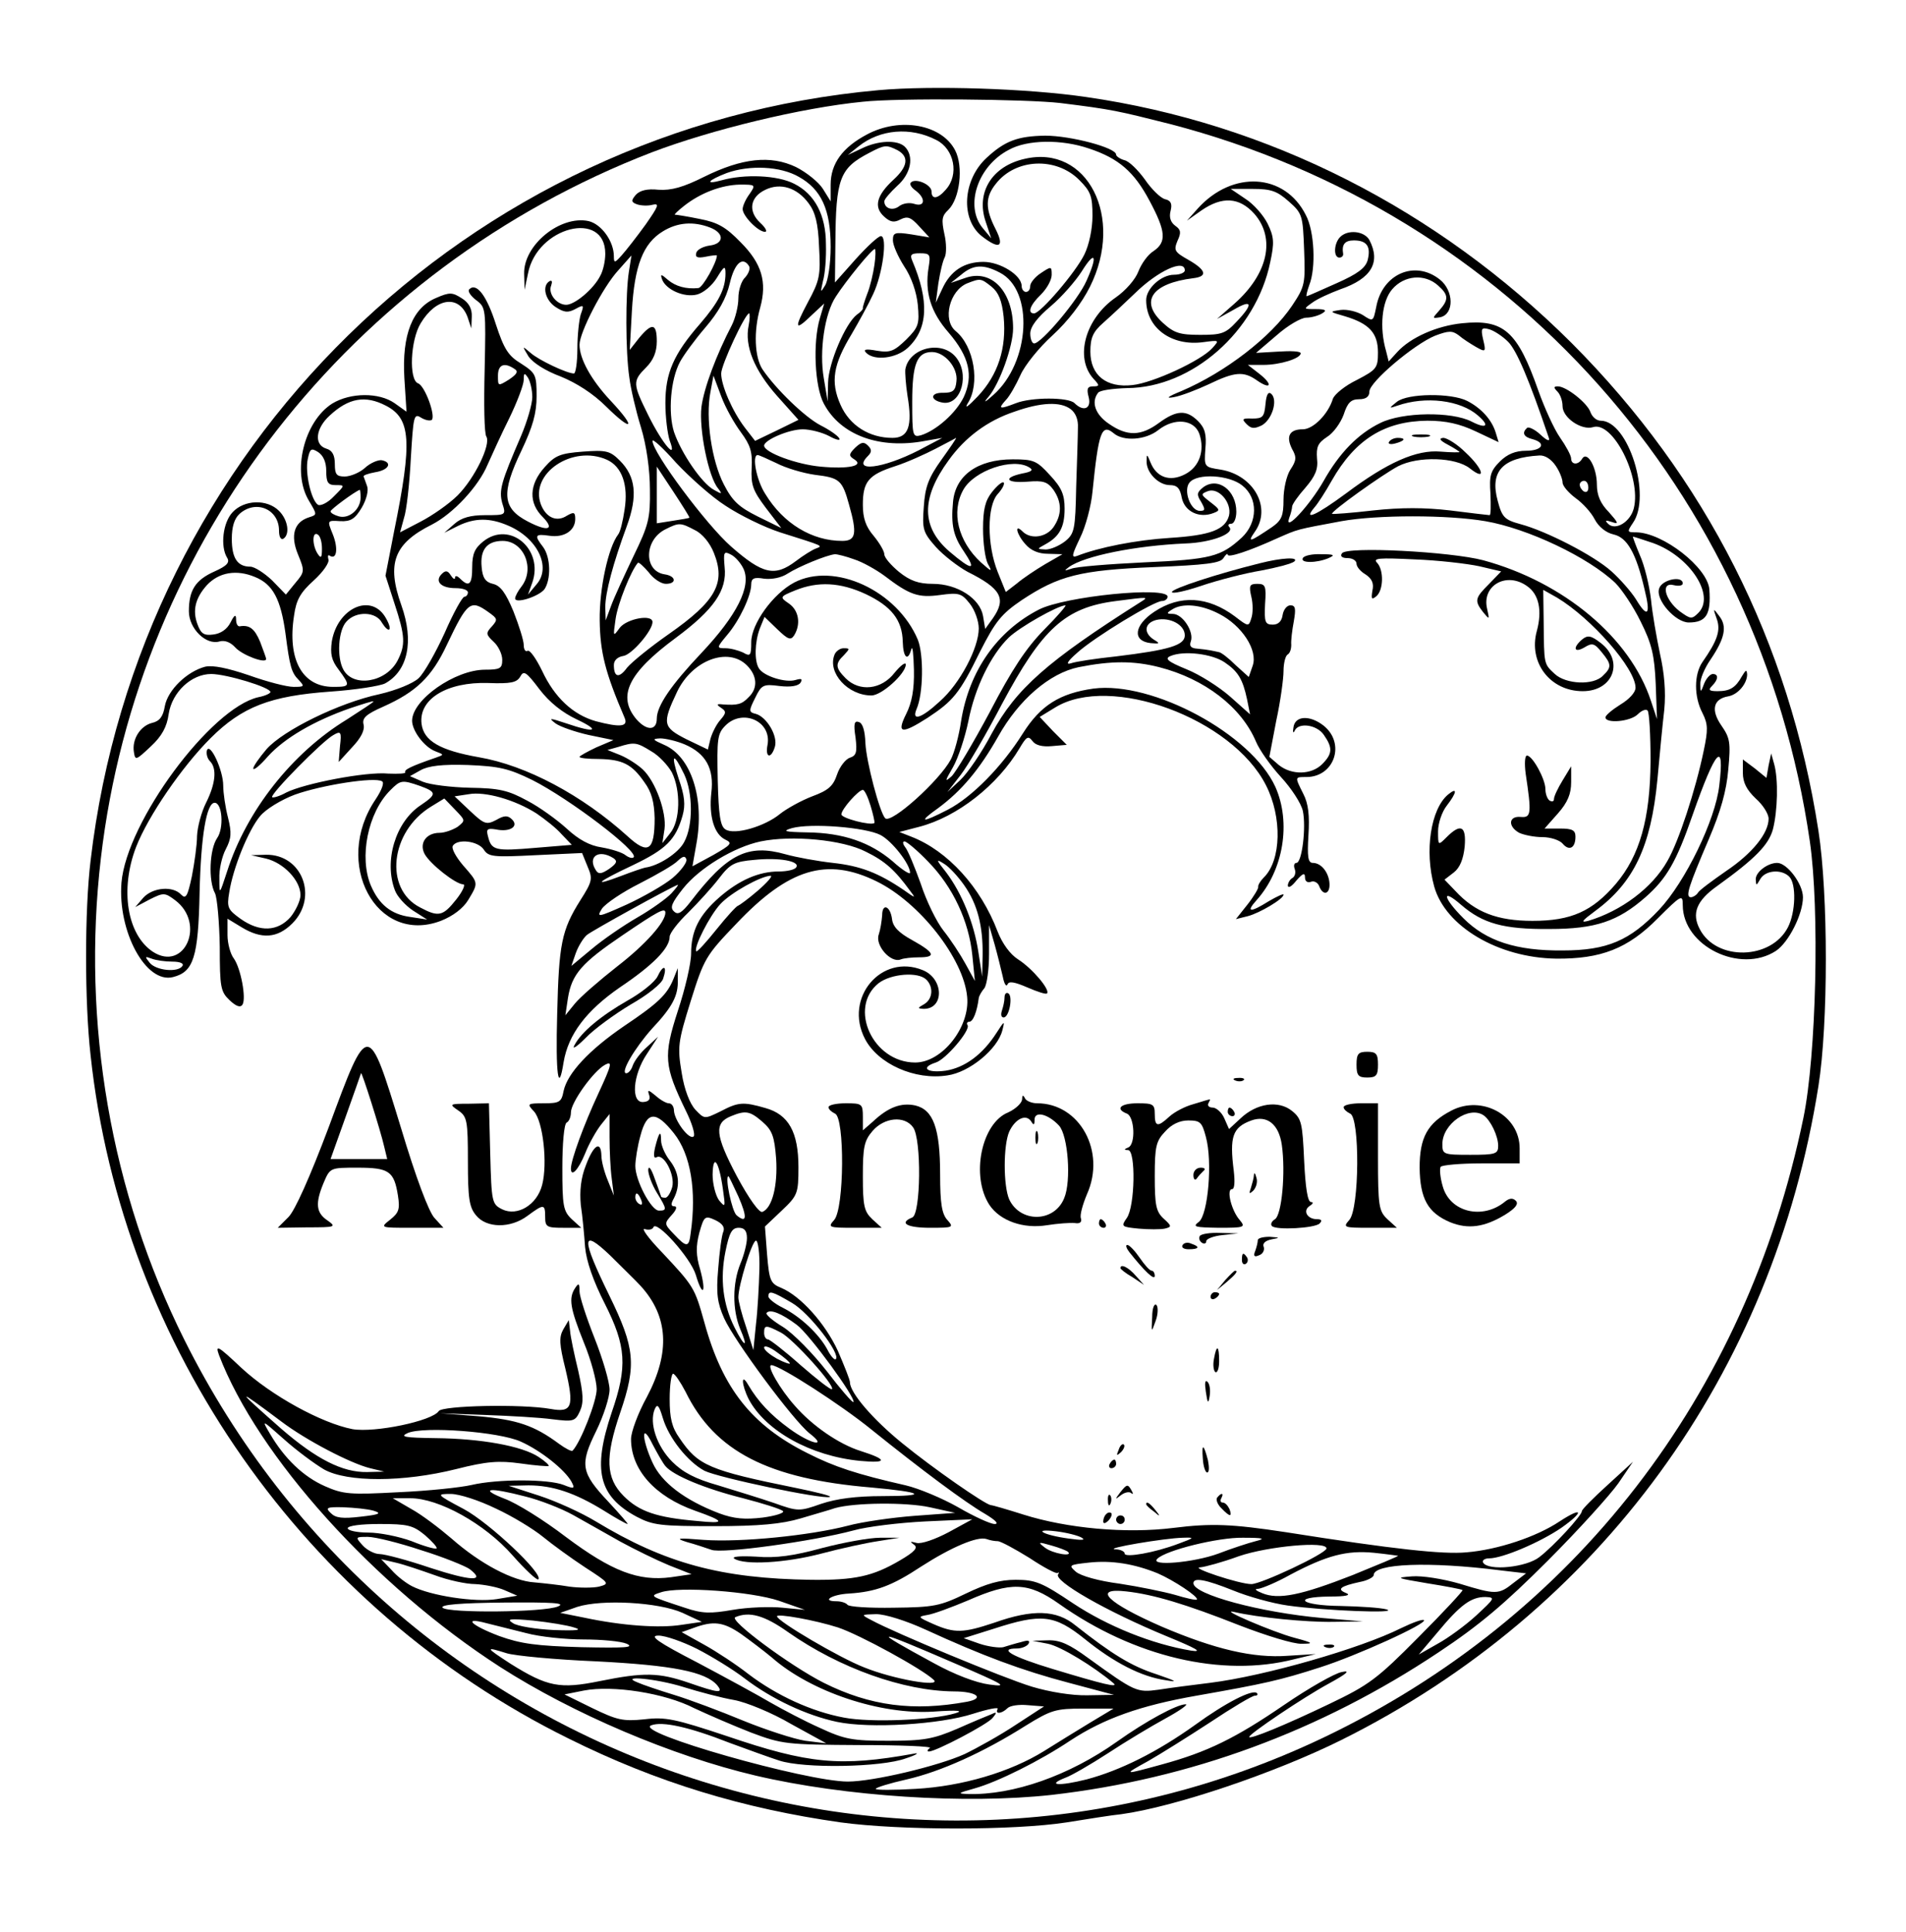 <?xml version="1.0" standalone="no"?>
<!DOCTYPE svg PUBLIC "-//W3C//DTD SVG 20010904//EN"
 "http://www.w3.org/TR/2001/REC-SVG-20010904/DTD/svg10.dtd">
<svg version="1.0" xmlns="http://www.w3.org/2000/svg"
 width="444pt" height="450pt" viewBox="0 0 444 450"
 preserveAspectRatio="xMidYMid meet">

<g transform="translate(0,450) scale(0.1,-0.1)"
fill="#000000" stroke="none">
<path d="M2047 4290 c-957 -86 -1724 -836 -1836 -1795 -14 -116 -14 -329 0
-453 73 -680 500 -1289 1114 -1592 205 -102 407 -163 633 -195 139 -19 405
-19 527 0 50 8 106 17 127 19 124 17 358 96 513 173 602 300 1005 853 1111
1523 23 144 23 447 0 595 -68 439 -262 822 -575 1136 -313 312 -707 512 -1131
573 -136 20 -359 27 -483 16z m423 -30 c121 -15 133 -18 256 -49 792 -206
1372 -857 1490 -1671 23 -158 15 -499 -15 -644 -134 -648 -534 -1165 -1119
-1444 -983 -468 -2163 -55 -2653 928 -171 343 -239 737 -194 1121 86 739 581
1373 1283 1644 139 53 349 104 492 118 82 9 382 6 460 -3z"/>
<path d="M2020 4187 c-57 -30 -85 -68 -85 -117 l0 -39 -18 29 c-10 16 -39 39
-63 51 -59 28 -125 21 -214 -23 -48 -24 -76 -32 -106 -30 -27 3 -44 -2 -53
-12 -11 -13 -11 -17 3 -22 9 -3 25 -4 36 -1 17 4 14 -3 -16 -46 -21 -29 -46
-61 -56 -72 -16 -18 -18 -18 -18 -2 0 35 -29 75 -59 82 -66 14 -152 -56 -150
-123 l1 -37 8 38 c21 109 180 149 180 46 0 -17 -5 -40 -12 -52 -15 -30 -59
-67 -79 -67 -22 0 -43 26 -35 45 3 9 2 13 -4 10 -18 -11 -10 -44 14 -60 20
-13 29 -14 46 -5 20 11 21 10 13 -12 -4 -12 -8 -49 -8 -80 0 -32 -4 -58 -8
-58 -16 0 -82 31 -101 48 -20 17 -20 17 -5 -8 10 -15 40 -34 75 -47 37 -15 76
-40 106 -70 62 -61 71 -51 11 13 -46 49 -73 98 -73 131 0 29 55 135 90 173
l31 35 -6 -38 c-8 -50 -8 -186 1 -246 3 -25 15 -77 27 -116 13 -42 21 -100 21
-145 1 -67 -3 -83 -38 -155 -21 -44 -45 -96 -52 -115 l-13 -35 -1 30 c0 35 18
102 50 189 26 71 21 116 -16 153 -23 23 -32 25 -86 21 -53 -4 -65 -9 -89 -36
-37 -41 -38 -84 -4 -117 28 -29 11 -34 -35 -10 -60 31 -63 66 -15 166 26 55
35 86 35 126 0 50 -2 54 -36 76 -30 18 -40 34 -59 92 -21 66 -45 98 -62 81 -4
-4 3 -15 16 -25 23 -17 23 -20 20 -162 -2 -79 -1 -149 4 -156 11 -18 -27 -97
-67 -137 -20 -20 -59 -47 -86 -61 l-48 -25 9 33 c6 17 13 80 16 139 6 99 7
106 24 95 10 -6 21 -8 25 -5 9 10 -16 79 -32 85 -22 8 -18 101 6 140 36 60 89
67 109 15 l9 -27 1 27 c1 19 -7 33 -23 43 -22 14 -28 15 -60 1 -55 -23 -80
-85 -74 -187 l5 -78 -28 20 c-36 25 -102 25 -145 -1 -66 -42 -95 -160 -54
-227 19 -32 19 -32 0 -38 -35 -11 -44 -42 -26 -86 16 -39 16 -41 -6 -67 l-22
-27 -32 33 c-18 17 -41 32 -51 32 -30 0 -43 20 -43 65 0 28 6 47 18 58 38 34
92 11 92 -39 0 -14 4 -22 10 -19 16 10 11 44 -10 65 -28 28 -81 26 -108 -3
-23 -24 -29 -80 -13 -106 7 -11 0 -19 -29 -32 -45 -20 -60 -44 -60 -93 0 -40
40 -80 72 -70 12 3 25 -2 36 -14 16 -18 72 -39 72 -27 0 3 -7 21 -14 40 -13
31 -25 40 -48 36 -5 0 -8 7 -8 16 0 13 -4 11 -13 -7 -8 -16 -23 -26 -40 -28
-22 -3 -29 2 -37 24 -12 32 -5 61 22 91 28 30 69 37 112 19 42 -17 60 -52 71
-131 10 -78 14 -92 31 -109 14 -15 13 -16 -12 -16 -16 0 -62 12 -104 27 -50
17 -84 24 -102 20 -42 -11 -87 -54 -94 -92 -4 -24 -12 -35 -30 -39 -27 -7 -47
-38 -42 -68 3 -20 5 -19 39 13 26 24 38 46 42 76 8 51 53 93 99 93 35 0 138
-31 138 -42 0 -3 -12 -9 -28 -12 -111 -25 -307 -290 -319 -432 -9 -114 57
-236 120 -220 48 12 59 46 62 197 3 131 16 209 35 209 18 0 22 -59 6 -82 -18
-26 -21 -100 -5 -129 5 -11 10 -67 11 -124 0 -95 2 -105 23 -125 15 -14 25
-18 30 -10 9 15 -4 84 -20 107 -8 10 -15 35 -15 55 l0 38 33 -20 c46 -28 83
-26 118 9 61 61 23 161 -61 160 l-35 -1 35 -8 c41 -10 80 -51 80 -85 0 -13
-11 -36 -23 -51 -30 -34 -72 -36 -117 -4 -29 21 -32 26 -26 61 9 58 45 146 72
178 13 16 49 38 81 50 61 22 186 42 203 31 6 -3 -1 -21 -15 -42 -101 -149 2
-340 152 -283 28 11 52 29 64 49 24 40 24 39 -12 80 -17 20 -28 40 -24 46 11
17 59 11 72 -9 11 -17 22 -18 121 -13 l108 5 13 -32 c12 -28 11 -34 -17 -78
-44 -70 -50 -102 -54 -265 -4 -141 3 -189 15 -112 11 65 53 120 131 174 76 51
116 91 116 118 0 8 19 33 43 56 23 23 56 59 72 80 26 34 36 39 82 43 58 6 107
-3 98 -17 -3 -6 -22 -10 -41 -10 -46 0 -92 -20 -138 -60 -48 -42 -66 -79 -66
-131 0 -23 -14 -83 -31 -134 -34 -105 -32 -128 19 -233 14 -28 22 -55 18 -59
-10 -10 -45 37 -46 60 0 9 -5 17 -12 17 -6 0 -20 8 -31 18 -17 14 -19 14 -15
2 4 -11 -1 -16 -13 -17 -30 -3 -25 63 8 112 l26 40 -26 -24 c-15 -13 -29 -32
-33 -43 -3 -10 -10 -18 -15 -18 -15 0 19 58 60 104 48 51 61 77 60 113 l0 28
-10 -25 c-15 -37 -36 -57 -115 -110 -82 -56 -132 -110 -141 -151 -5 -26 -9
-29 -46 -29 -39 0 -40 -1 -23 -19 21 -23 32 -121 19 -171 -12 -47 -58 -74 -93
-57 -24 12 -25 16 -28 130 l-3 117 -47 -1 c-46 0 -46 -1 -24 -16 20 -14 22
-23 22 -118 0 -86 3 -107 19 -126 24 -30 80 -31 120 -1 38 28 41 28 41 -3 0
-23 4 -25 42 -25 l42 0 -22 20 c-20 19 -22 31 -22 120 0 55 4 102 10 105 6 3
10 14 10 24 0 23 53 97 80 111 17 9 15 0 -16 -67 -34 -73 -64 -155 -64 -175 0
-21 17 -4 33 35 9 23 26 53 37 67 l20 25 0 -55 c0 -30 2 -73 5 -95 l5 -40 -14
35 c-8 19 -15 45 -15 58 -1 36 -18 26 -36 -22 -12 -30 -15 -60 -12 -93 4 -26
8 -70 10 -98 3 -33 19 -79 46 -132 50 -99 53 -146 16 -253 -45 -134 -31 -195
58 -243 38 -20 56 -22 182 -22 104 0 156 5 200 18 33 10 69 20 80 24 46 13
166 14 221 2 l59 -13 -95 -7 c-52 -4 -122 -14 -155 -23 -89 -23 -249 -39 -335
-33 -61 5 -69 4 -40 -5 19 -5 45 -14 57 -18 24 -10 238 20 331 45 32 9 107 18
167 21 l110 5 -55 -30 c-32 -17 -64 -28 -75 -25 -15 4 -16 3 -6 -4 10 -7 3
-16 -33 -37 -63 -37 -105 -46 -206 -45 -210 3 -340 38 -502 136 -33 20 -92 47
-132 60 l-71 23 46 1 c56 0 108 -17 176 -59 27 -17 52 -31 55 -31 2 0 -18 23
-44 51 -65 69 -68 87 -29 166 17 35 31 78 31 96 0 18 -16 72 -35 120 -19 48
-35 97 -35 109 0 19 -2 20 -10 8 -16 -24 -12 -47 20 -127 17 -41 30 -90 30
-109 0 -28 -37 -123 -56 -143 -2 -3 -17 5 -32 16 -58 43 -98 56 -187 64 l-90
7 105 -4 c58 -2 128 -6 157 -10 49 -6 53 -5 64 19 9 20 8 40 -4 94 -9 37 -18
79 -19 93 l-3 25 -13 -22 c-10 -18 -9 -35 5 -91 21 -89 16 -103 -34 -94 -67
12 -253 8 -261 -5 -15 -23 -149 -51 -201 -42 -72 14 -189 78 -259 143 -54 51
-61 55 -52 30 90 -236 362 -538 655 -727 170 -109 400 -207 595 -253 209 -49
490 -67 690 -45 322 37 625 148 901 332 95 63 154 113 254 213 72 72 146 154
165 181 l34 50 -59 -54 c-33 -30 -60 -57 -60 -61 0 -10 -65 -81 -99 -107 -30
-24 -119 -33 -131 -13 -3 5 3 10 14 10 31 0 118 37 168 71 54 38 51 51 -4 15
-54 -36 -144 -66 -217 -72 -54 -5 -168 7 -421 47 -125 19 -173 21 -261 10
-111 -14 -249 -1 -350 31 -38 12 -72 22 -76 22 -14 2 -135 86 -206 144 -69 56
-122 118 -122 142 0 6 -13 38 -28 73 -30 65 -87 128 -132 147 -25 10 -28 17
-33 77 l-5 66 39 37 c37 35 39 40 39 101 0 82 -23 123 -77 138 -52 15 -63 14
-105 -8 -37 -18 -37 -18 -58 4 -13 14 -26 47 -32 86 -10 60 -9 71 21 167 31
99 35 106 106 180 122 129 211 156 327 99 100 -49 203 -180 211 -269 7 -70
-58 -153 -121 -153 -99 0 -157 128 -85 185 29 22 92 27 111 8 17 -17 15 -45
-5 -57 -16 -9 -16 -10 -2 -11 49 -1 48 70 -1 90 -96 40 -185 -64 -135 -160 30
-58 116 -97 192 -85 51 7 117 61 128 105 6 23 5 23 -13 -5 -33 -52 -75 -82
-119 -89 -44 -6 -60 7 -23 19 23 7 81 75 74 87 -3 4 -1 8 4 8 9 0 18 24 22 55
1 6 7 16 13 23 6 8 11 44 11 80 l0 67 13 -45 c7 -25 15 -58 19 -75 3 -16 8
-25 11 -18 3 8 16 6 46 -7 23 -10 44 -17 46 -14 8 8 -34 58 -67 79 -19 12 -37
37 -48 65 -39 103 -116 188 -201 221 l-28 11 46 12 c89 23 183 97 234 183 16
27 20 30 30 17 7 -10 23 -14 45 -12 l35 3 -32 32 -31 33 36 22 c128 79 412
-25 491 -181 38 -74 36 -175 -5 -215 -8 -8 -14 -18 -13 -22 1 -3 -10 -22 -25
-41 l-27 -34 28 7 c27 7 83 40 83 50 0 3 -15 -4 -34 -15 -43 -27 -55 -27 -29
2 63 70 81 181 44 264 -56 123 -286 247 -424 229 -78 -11 -123 -39 -164 -104
-49 -78 -119 -149 -175 -178 -62 -32 -70 -30 -22 4 54 40 96 90 139 166 48 86
120 148 188 162 76 15 128 15 187 0 106 -27 192 -93 226 -174 8 -19 34 -56 58
-82 24 -26 47 -61 51 -79 8 -38 -2 -121 -15 -121 -5 0 -7 -6 -4 -14 3 -8 1
-17 -5 -21 -6 -3 -11 -12 -11 -18 1 -7 10 -1 20 12 15 17 20 19 20 7 0 -9 6
-13 14 -10 7 3 16 -2 19 -10 9 -24 26 -19 24 7 -2 25 -19 47 -39 47 -11 0 -13
15 -10 64 3 46 0 74 -12 97 -20 40 -20 39 7 39 66 0 92 79 40 120 -32 25 -67
23 -70 -5 -2 -11 0 -14 3 -7 9 20 52 14 68 -10 21 -30 20 -44 -4 -68 -25 -25
-71 -26 -101 -2 l-22 19 16 84 c10 46 17 98 17 116 0 17 4 34 9 38 6 3 9 13 9
23 -1 9 2 34 6 55 5 29 4 37 -8 37 -8 0 -16 -10 -18 -22 -2 -15 -10 -23 -23
-23 -18 0 -20 6 -18 48 3 42 1 47 -18 47 -18 0 -20 -4 -14 -30 4 -16 4 -39 0
-50 -6 -20 -7 -20 -38 4 -63 47 -128 51 -188 11 -47 -31 -52 -68 -9 -73 22 -2
23 -1 8 8 -25 16 -22 39 6 46 31 7 66 -11 66 -36 0 -23 -36 -34 -160 -49 -47
-5 -94 -12 -105 -16 -13 -4 -9 4 15 25 40 36 178 120 197 120 7 0 13 5 13 10
0 25 -240 1 -300 -30 -97 -50 -162 -142 -181 -259 -5 -35 -16 -75 -24 -90 -26
-49 -139 -151 -153 -137 -13 14 -44 132 -46 175 -1 28 -6 46 -15 49 -11 4 -13
-4 -8 -36 4 -34 2 -42 -13 -47 -10 -3 -24 -21 -30 -39 -9 -27 -20 -37 -58 -51
-26 -10 -60 -29 -75 -41 -35 -29 -106 -50 -127 -36 -12 7 -16 33 -18 115 -2
96 -1 108 18 127 40 40 108 10 98 -45 -6 -30 8 -34 17 -5 8 25 -19 70 -44 77
-17 4 -17 7 -2 37 15 31 19 33 57 28 26 -3 44 0 49 8 5 9 2 10 -12 6 -23 -7
-74 9 -85 27 -11 17 -10 61 2 93 l11 27 30 -29 c25 -24 31 -26 39 -14 16 26
11 58 -12 74 -22 15 -22 16 15 31 52 21 104 19 164 -9 59 -28 85 -60 86 -111
1 -37 12 -47 20 -17 3 9 5 -12 6 -48 1 -47 -5 -77 -18 -103 -23 -46 -11 -48
50 -9 59 39 74 56 122 154 36 71 50 88 97 120 86 57 136 70 308 77 120 5 155
9 162 21 5 8 10 12 10 8 0 -8 49 8 115 38 50 22 43 20 150 40 84 15 247 15
335 0 99 -17 240 -84 303 -144 15 -15 42 -55 59 -90 26 -52 32 -78 35 -145 l3
-82 -14 42 c-48 147 -203 277 -391 328 -76 20 -319 33 -329 16 -5 -7 1 -11 13
-11 12 0 21 -6 21 -13 0 -7 9 -18 21 -25 15 -10 20 -21 16 -38 -3 -19 -2 -22
9 -13 17 14 18 61 2 78 -11 11 5 12 87 8 55 -2 123 -10 151 -16 l51 -12 -28
-29 c-33 -33 -35 -39 -14 -66 15 -18 15 -18 9 9 -12 53 45 86 93 52 28 -19 36
-57 23 -105 -20 -73 31 -140 107 -140 72 0 97 71 41 113 -22 17 -30 18 -43 7
-22 -19 -18 -32 6 -18 18 11 23 10 40 -11 23 -28 24 -35 3 -55 -22 -23 -86
-20 -112 4 -26 24 -25 22 -26 121 l-1 75 32 -18 c80 -48 183 -165 183 -210 0
-11 -15 -27 -35 -39 -19 -12 -35 -25 -35 -30 0 -15 58 -10 75 7 9 9 19 13 23
9 4 -4 7 -57 7 -118 -1 -134 -25 -220 -81 -286 -55 -64 -104 -86 -194 -86 -82
0 -134 20 -180 70 l-25 26 22 17 c14 11 22 31 25 60 4 48 -9 55 -42 22 -20
-20 -20 -20 -20 14 0 18 9 45 20 59 24 31 26 45 3 26 -40 -34 -55 -131 -32
-214 26 -93 149 -166 284 -168 104 -1 167 23 237 94 55 55 58 56 58 31 0 -96
134 -161 217 -107 30 20 63 86 63 125 0 31 -37 80 -60 80 -22 0 -50 -21 -50
-38 1 -16 1 -16 11 1 12 20 49 23 67 5 17 -17 15 -83 -3 -118 -39 -76 -166
-79 -205 -5 -20 37 -8 67 40 101 89 64 120 96 130 132 11 43 13 116 3 152 l-7
25 -6 -28 -5 -29 -27 22 -28 21 0 -31 c0 -23 9 -40 30 -60 17 -15 30 -36 30
-47 0 -34 -38 -81 -99 -122 -33 -23 -63 -45 -66 -51 -3 -5 -11 -10 -16 -10
-14 0 -5 26 42 136 27 63 41 112 45 161 6 64 4 74 -16 103 -25 36 -19 62 16
68 23 4 44 30 44 51 -1 12 -3 11 -12 -4 -15 -27 -28 -35 -57 -35 -20 0 -22 3
-13 12 15 15 16 28 2 28 -6 0 -15 -10 -20 -22 -8 -22 -9 -22 -9 -2 -1 12 10
38 24 58 33 49 39 77 20 101 -14 19 -15 19 -6 -6 10 -27 2 -51 -33 -101 -20
-29 -20 -81 0 -119 13 -26 13 -39 3 -87 -19 -92 -59 -214 -85 -258 -35 -62
-107 -116 -184 -139 -19 -5 -15 0 16 23 90 66 130 150 145 306 5 56 12 129 16
163 4 42 0 86 -10 130 -8 38 -18 95 -21 127 -4 33 -15 79 -26 103 -10 24 -17
43 -16 43 2 0 23 -7 47 -15 86 -31 146 -123 105 -163 -15 -15 -18 -14 -43 4
-35 27 -45 69 -14 61 12 -3 21 -1 21 4 0 19 -49 9 -55 -12 -9 -26 38 -79 69
-79 41 0 52 19 48 77 -4 51 -108 132 -170 133 -22 0 -22 1 -8 22 44 63 -11
238 -75 238 -10 0 -20 9 -24 20 -7 21 -56 60 -76 60 -10 0 -10 -3 -1 -12 7 -7
12 -22 12 -34 0 -27 44 -57 71 -49 46 15 113 -117 95 -189 -8 -32 -43 -53 -60
-36 -8 8 -6 9 9 4 17 -6 15 -2 -7 23 -20 20 -28 40 -28 64 0 40 -22 79 -34 61
-9 -16 -26 -15 -26 0 0 7 -12 29 -26 49 -14 20 -36 69 -50 108 -49 140 -81
168 -178 158 -59 -6 -120 -33 -151 -67 l-20 -22 -6 24 c-16 55 -10 116 14 144
28 33 76 37 107 9 25 -22 25 -33 3 -58 -17 -19 -17 -19 2 -16 33 7 32 62 -1
88 -58 46 -134 13 -148 -64 -7 -34 -7 -35 -31 -19 -13 8 -36 14 -52 12 -27 -4
-27 -4 11 -15 56 -17 76 -39 76 -84 0 -36 -3 -40 -49 -64 -27 -13 -52 -33 -56
-44 -11 -36 -46 -71 -70 -71 -31 0 -40 -16 -25 -46 11 -19 10 -27 -4 -48 -9
-14 -16 -45 -16 -70 0 -37 -4 -48 -27 -64 -52 -35 -58 -37 -40 -11 40 56 -2
132 -79 145 -39 6 -39 6 -36 49 3 33 -1 48 -17 64 -27 27 -50 26 -91 -4 -42
-31 -74 -32 -117 -2 -31 21 -42 50 -25 72 4 6 35 10 68 11 151 1 300 132 333
293 10 46 9 59 -6 90 -10 20 -33 46 -52 58 l-34 23 51 0 c43 0 57 -5 84 -29
32 -28 33 -33 36 -113 3 -79 2 -85 -28 -130 -49 -73 -155 -155 -258 -199 -32
-13 -38 -18 -17 -14 17 3 53 17 81 30 60 29 81 31 112 9 33 -23 38 -10 6 15
l-27 21 36 0 c39 0 87 15 87 27 0 5 -23 6 -52 4 l-52 -3 48 41 c26 23 57 41
69 41 12 0 29 5 37 10 12 7 8 10 -15 10 -29 0 -29 0 -8 15 12 9 41 22 65 31
73 25 95 63 68 115 -12 21 -50 25 -68 7 -15 -15 -16 -48 -2 -48 5 0 9 3 9 8
-4 23 4 32 25 32 30 0 40 -14 32 -46 -5 -18 -23 -32 -73 -54 -36 -16 -67 -30
-69 -30 -2 0 1 12 6 26 16 40 12 126 -8 163 -49 98 -171 105 -252 15 l-25 -28
34 24 c48 33 88 31 123 -8 50 -57 32 -140 -46 -209 l-41 -36 38 21 c44 26 48
15 8 -27 -26 -28 -35 -31 -85 -31 -47 0 -61 4 -87 28 -55 50 -26 92 71 104 34
4 30 19 -12 43 -32 18 -34 22 -25 44 9 19 8 26 -5 35 -11 8 -15 20 -11 35 4
16 1 24 -13 27 -11 3 -32 24 -47 46 -16 22 -37 43 -48 45 -10 3 -19 9 -19 13
0 16 -106 44 -165 44 -64 -1 -94 -12 -137 -52 -55 -51 -61 -142 -11 -182 41
-32 54 -26 32 17 -24 47 -24 74 1 105 46 59 140 63 194 9 27 -27 31 -38 31
-84 0 -30 -8 -68 -19 -90 -20 -41 -102 -137 -117 -137 -16 0 -10 19 16 44 14
14 25 34 25 46 0 20 -1 20 -25 4 -14 -9 -25 -23 -25 -30 0 -8 -4 -14 -10 -14
-5 0 -10 6 -10 14 0 25 -50 56 -89 56 -45 0 -77 -21 -96 -63 l-15 -32 6 45 c4
25 10 52 15 61 4 8 4 33 -1 54 -7 33 -6 42 9 56 27 26 36 101 16 139 -31 60
-128 78 -205 37z m161 -13 c42 -21 54 -81 22 -116 -19 -22 -33 -23 -33 -4 0
16 -37 32 -48 21 -4 -4 1 -12 11 -19 24 -18 22 -39 -3 -31 -12 4 -27 1 -35 -5
-15 -12 -35 -6 -35 11 0 5 14 21 30 36 32 28 40 69 18 91 -17 17 -63 15 -101
-4 l-32 -15 25 20 c50 40 121 46 181 15z m356 -20 c69 -23 105 -54 141 -122
38 -71 40 -96 9 -117 -13 -8 -28 -29 -35 -47 -7 -19 -30 -45 -53 -61 -71 -49
-96 -140 -52 -189 15 -16 15 -18 -1 -18 -13 0 -15 -6 -10 -25 7 -27 -12 -35
-33 -14 -14 14 -100 14 -136 0 -39 -15 -43 -14 -24 7 9 9 24 36 34 58 10 23
44 65 75 93 36 33 68 75 87 113 81 162 -6 332 -152 298 -76 -17 -114 -78 -91
-146 l13 -39 -20 24 c-42 51 -12 144 61 182 43 24 123 25 187 3z m-446 -4 c27
-15 24 -38 -10 -69 -39 -36 -46 -63 -22 -85 15 -14 24 -15 39 -7 16 8 24 5 43
-16 l24 -26 -42 7 c-39 6 -43 4 -43 -14 0 -11 12 -38 26 -60 17 -25 29 -60 32
-90 4 -45 2 -52 -27 -81 -28 -27 -37 -31 -68 -26 -27 5 -33 3 -25 -5 19 -19
70 -13 97 12 47 44 50 109 10 203 -6 14 -2 17 18 17 24 0 25 -3 20 -34 -9 -57
5 -103 47 -151 48 -56 58 -100 35 -150 -18 -37 -64 -78 -100 -89 -19 -5 -20
-1 -20 78 0 88 11 116 46 116 30 0 61 -37 57 -68 -2 -22 -8 -27 -31 -27 -31 1
-31 -18 0 -23 43 -6 63 69 28 108 -34 38 -107 19 -116 -30 -1 -8 1 -36 5 -62
12 -71 2 -98 -35 -98 -54 0 -100 29 -121 77 -24 54 -17 94 26 165 17 29 40 71
50 93 22 46 34 135 18 135 -6 0 -32 -24 -59 -54 l-48 -54 1 91 c1 152 10 175
79 211 36 19 40 19 66 6z m-230 -62 c52 -29 74 -76 74 -163 0 -39 -6 -79 -13
-90 -11 -18 -11 -17 -5 10 5 17 8 55 7 86 0 68 -26 117 -74 141 -39 20 -116
23 -169 8 -41 -11 -32 0 12 17 53 19 125 16 168 -9z m-115 -40 c-9 -12 -16
-28 -16 -35 0 -16 36 -53 52 -53 6 0 2 9 -11 21 -29 27 -24 60 12 77 35 17 74
5 101 -32 15 -20 22 -46 24 -101 4 -67 1 -79 -26 -129 -33 -62 -31 -69 10 -29
l28 26 -10 -34 c-17 -57 -12 -160 9 -199 39 -74 130 -107 236 -87 l40 7 -55
-29 c-84 -43 -157 -52 -118 -13 9 9 9 15 0 24 -10 10 -16 8 -30 -5 -15 -15
-15 -19 -2 -27 24 -15 -13 -23 -78 -17 -56 5 -132 33 -132 49 0 13 58 38 90
38 17 0 45 -7 62 -16 16 -9 27 -11 23 -5 -3 6 -23 20 -43 30 -37 19 -105 85
-136 131 -18 28 -21 88 -5 144 16 59 4 102 -46 152 -34 35 -53 46 -95 54 -29
6 -55 10 -58 10 -2 0 7 9 21 20 39 31 88 49 130 50 37 0 38 0 23 -22z m-92
-78 c34 -13 33 -38 -1 -42 -14 -2 -29 -9 -31 -17 -3 -10 2 -13 22 -9 14 3 26
4 26 3 0 -16 -33 -75 -43 -76 -29 -3 -53 4 -71 19 -16 14 -18 14 -14 2 8 -24
51 -44 82 -36 15 4 35 21 46 39 17 28 20 29 20 10 0 -36 -16 -67 -59 -117 -62
-71 -81 -115 -81 -185 0 -33 5 -72 10 -87 19 -50 -17 -8 -50 59 -36 73 -37 79
-5 111 17 17 25 36 25 61 0 42 -11 44 -41 8 l-22 -28 5 91 c6 105 26 157 72
185 34 21 71 24 110 9z m383 -87 c-3 -21 -10 -51 -17 -68 -6 -16 -11 -32 -10
-33 1 -2 -5 -9 -14 -15 -27 -21 -66 -113 -67 -158 l-1 -44 -9 54 c-11 63 2
151 28 190 23 36 84 111 91 111 2 0 2 -17 -1 -37z m494 -37 c-19 -44 -105
-146 -122 -146 -5 0 -9 11 -9 23 0 16 16 37 48 64 26 22 58 59 72 81 31 50 38
38 11 -22z m-786 34 c3 -6 -1 -17 -9 -26 -9 -8 -16 -30 -16 -49 0 -18 -7 -46
-15 -62 -36 -69 -65 -146 -71 -191 -6 -51 16 -163 39 -190 10 -13 9 -14 -10
-3 -28 15 -76 85 -93 135 -14 45 -8 122 14 163 8 15 34 51 59 80 30 35 49 68
57 103 11 47 30 64 45 40z m584 -15 c80 -41 71 -209 -15 -285 -21 -19 -24 -19
-11 -4 26 31 57 118 57 159 0 87 -51 140 -113 117 l-32 -11 24 19 c28 24 52
25 90 5z m431 5 c0 -5 -11 -10 -25 -10 -30 0 -65 -32 -65 -59 0 -65 59 -108
133 -98 38 5 38 5 21 -14 -26 -29 -138 -81 -186 -86 -61 -7 -98 23 -98 78 0
32 6 46 30 67 17 15 50 46 74 69 53 52 116 81 116 53z m-450 -38 c16 -13 24
-32 28 -70 7 -73 -13 -135 -60 -185 -22 -23 -32 -31 -24 -17 30 46 15 134 -28
169 -31 26 -14 94 27 111 31 12 32 12 57 -8z m-566 -90 c-10 -48 13 -104 66
-164 l50 -56 -51 -25 -50 -24 -24 31 c-29 38 -55 98 -55 126 0 20 56 140 65
140 2 0 2 -13 -1 -28z m1769 -38 c20 -20 49 -88 95 -224 3 -9 -4 -7 -20 8 -13
12 -28 19 -31 15 -12 -11 -8 -21 13 -26 33 -9 23 -27 -15 -27 -25 0 -44 -8
-61 -25 -22 -22 -25 -33 -22 -75 1 -28 1 -50 -2 -50 -3 0 -44 5 -92 11 -60 7
-114 7 -179 0 -51 -6 -94 -9 -96 -8 -4 5 118 92 154 111 47 24 134 21 167 -5
39 -31 32 -2 -10 37 -19 19 -43 34 -52 34 -11 -1 -8 -6 11 -16 15 -8 27 -16
27 -17 0 -1 -20 -1 -44 1 -56 5 -124 -25 -220 -97 -69 -51 -102 -66 -74 -33 8
9 26 37 40 62 55 97 124 139 223 140 43 0 75 -7 113 -25 l53 -25 -7 23 c-9 29
-33 56 -66 73 -37 19 -139 18 -164 -2 -19 -15 -19 -16 1 -9 66 23 147 13 188
-23 28 -24 20 -32 -15 -14 -47 24 -161 22 -212 -3 -52 -25 -96 -70 -133 -136
-32 -56 -92 -121 -80 -86 4 10 7 23 7 27 0 5 14 25 31 44 23 27 30 43 27 68
-2 27 2 36 23 50 15 9 32 33 39 52 9 28 17 36 36 36 16 0 24 6 24 18 0 22 104
110 153 130 32 12 40 12 55 1 9 -8 28 -20 40 -27 23 -13 24 -12 17 17 -6 26
-4 29 14 24 11 -3 31 -16 44 -29z m-2315 -63 c10 -6 7 -12 -12 -25 -26 -16
-26 -16 -26 9 0 25 14 32 38 16z m42 -66 c0 -16 -12 -57 -26 -90 -47 -109 -52
-127 -44 -157 9 -28 9 -28 -40 -28 -34 0 -55 -6 -71 -20 l-24 -21 32 16 c39
19 74 19 116 1 69 -29 102 -97 67 -137 l-20 -24 10 28 c27 77 -52 145 -114 96
-20 -16 -26 -29 -26 -60 0 -40 -7 -48 -28 -27 -7 7 -12 8 -12 2 0 -5 -5 -2
-10 6 -7 11 -12 12 -21 3 -17 -17 -2 -33 32 -33 16 0 29 -4 29 -10 0 -5 -4
-10 -8 -10 -5 0 -26 -38 -46 -84 -21 -46 -48 -94 -61 -106 -13 -12 -52 -28
-91 -37 -94 -20 -224 -84 -263 -128 -17 -20 -31 -40 -31 -45 0 -6 16 7 34 28
39 43 108 83 191 112 30 10 55 18 55 16 0 -2 -28 -20 -62 -42 -128 -78 -234
-213 -279 -354 -18 -55 -18 -55 -18 -17 -1 21 6 52 15 69 13 25 14 38 5 74 -6
23 -11 57 -11 74 0 36 -31 102 -38 82 -2 -8 1 -19 7 -25 17 -17 13 -53 -9 -97
-11 -22 -20 -56 -21 -77 0 -21 -6 -63 -12 -94 -10 -47 -14 -54 -25 -43 -19 21
-66 17 -88 -7 l-19 -22 34 18 c32 16 35 16 59 -2 72 -54 22 -168 -52 -120 -60
40 -77 145 -39 244 28 72 107 187 173 253 74 74 140 99 280 109 58 4 115 13
127 19 53 29 68 98 38 182 -35 98 -17 144 71 188 49 25 109 89 130 140 9 20
31 69 50 107 19 39 34 79 34 90 0 17 2 17 10 5 5 -8 10 -28 10 -45z m486 -82
c22 -30 27 -45 25 -83 -2 -40 3 -53 33 -93 l36 -47 -55 27 c-44 22 -59 36 -79
75 -28 54 -43 154 -31 215 l7 38 18 -48 c10 -27 31 -64 46 -84z m-827 62 c58
-30 62 -82 19 -293 l-20 -103 21 -65 c25 -76 26 -96 7 -133 -27 -51 -103 -63
-126 -21 -16 29 -12 92 7 112 22 25 69 24 83 -3 7 -11 14 -18 17 -15 3 3 -2
17 -11 31 -35 53 -110 17 -123 -59 -4 -29 -1 -44 16 -66 28 -38 27 -40 -13
-40 -72 0 -107 64 -91 166 5 37 15 54 46 82 22 20 37 42 34 49 -2 8 -1 12 4 8
16 -9 19 19 6 51 -13 32 -13 32 18 30 24 -1 34 5 50 32 11 19 16 40 12 50 -3
9 -7 19 -8 22 -1 3 11 7 27 10 32 5 41 23 15 28 -8 1 -26 -6 -39 -18 -12 -11
-34 -20 -47 -20 -19 0 -23 5 -23 29 0 21 -6 32 -20 36 -29 9 -25 47 8 77 44
41 83 48 131 23z m1595 -8 c12 -9 18 -25 17 -43 0 -16 -2 -78 -4 -137 -2 -101
-4 -110 -26 -128 -13 -10 -33 -19 -45 -19 -21 1 -21 1 -1 12 33 18 45 40 45
83 0 33 -7 49 -34 78 -31 34 -38 37 -87 37 -82 0 -134 -38 -139 -100 -5 -53 1
-79 25 -114 31 -46 20 -46 -33 -1 -66 57 -67 124 -2 213 38 53 90 92 153 113
62 22 107 24 131 6z m300 -58 c13 -39 0 -77 -34 -94 -35 -18 -66 -7 -80 28 -8
20 -9 20 -9 3 -1 -27 28 -56 54 -56 17 0 24 -7 28 -30 7 -32 41 -48 74 -35 16
6 15 8 -7 25 -23 18 -24 19 -6 26 25 9 56 -27 49 -57 -9 -33 -43 -46 -138 -52
-79 -5 -165 -22 -216 -42 -14 -5 -12 2 7 42 13 26 26 75 29 108 14 138 21 159
49 136 23 -20 75 -16 104 7 38 30 84 25 96 -9z m-1104 -167 c33 -22 90 -50
127 -62 104 -33 101 -31 83 -38 -8 -3 -29 -16 -46 -29 -49 -37 -77 -31 -151
34 -58 51 -183 219 -183 246 0 6 25 -17 55 -51 31 -33 82 -79 115 -100z m503
107 c-30 -42 -38 -63 -41 -109 -4 -53 -2 -60 28 -94 18 -20 52 -46 74 -58 78
-39 91 -62 59 -108 l-18 -25 -5 30 c-7 41 -60 75 -117 75 -33 0 -53 7 -79 28
-18 15 -34 33 -34 41 0 7 -11 26 -25 43 -18 21 -25 41 -25 72 0 54 13 70 75
90 28 9 70 28 95 41 25 13 46 24 47 25 2 0 -14 -23 -34 -51z m-1433 -26 c0
-27 4 -33 22 -33 22 0 22 0 -4 -26 -14 -15 -31 -23 -37 -20 -16 10 -31 75 -24
107 5 24 8 26 24 16 12 -8 19 -23 19 -44z m654 26 c35 -16 50 -59 41 -116 -4
-27 -10 -52 -15 -58 -23 -30 -44 -126 -43 -200 1 -75 13 -122 58 -227 9 -21
-10 -23 -67 -8 -53 15 -96 55 -125 117 -14 29 -29 50 -34 47 -5 -3 -9 3 -9 14
0 10 -11 45 -24 78 -18 43 -30 60 -48 64 -17 4 -24 14 -26 39 -4 40 12 61 49
61 49 0 76 -64 44 -106 -8 -10 -15 -23 -15 -28 0 -13 54 4 68 21 16 23 15 75
-3 99 -21 27 -19 31 15 26 34 -5 60 12 60 39 0 16 -3 17 -19 8 -24 -16 -49 -5
-61 26 -27 72 74 140 154 104z m395 -8 c21 -11 61 -23 89 -27 58 -7 64 -12 80
-70 19 -67 16 -84 -16 -84 -70 0 -137 40 -179 109 -21 32 -32 91 -18 91 3 0
23 -9 44 -19z m1815 -6 c9 -13 16 -31 16 -39 0 -8 14 -24 30 -36 17 -12 37
-34 45 -50 9 -17 26 -31 44 -35 31 -7 52 -42 72 -128 15 -60 7 -68 -20 -23
-12 19 -38 48 -57 65 -41 37 -152 94 -212 110 -37 10 -43 16 -53 54 -19 69 11
101 97 106 13 1 28 -9 38 -24z m-1226 -4 c10 -6 5 -10 -17 -14 -46 -10 -37
-23 13 -19 36 3 46 0 60 -19 20 -29 20 -58 0 -87 -17 -24 -53 -29 -72 -10 -20
20 -14 -7 7 -30 12 -14 30 -22 52 -22 l34 -1 -40 -23 c-22 -13 -52 -33 -66
-45 l-26 -20 -19 47 c-25 63 -25 153 0 181 11 12 17 24 14 27 -3 3 -15 -7 -27
-22 -16 -20 -21 -41 -21 -86 0 -33 5 -69 11 -81 11 -20 10 -20 -16 3 -53 49
-70 117 -41 169 25 45 116 76 154 52z m-792 -117 c-1 -1 -18 -4 -38 -7 l-38
-6 0 66 0 66 39 -59 c21 -32 38 -59 37 -60z m1288 75 c37 -29 36 -86 -1 -121
-49 -45 -72 -51 -228 -58 -82 -4 -159 -10 -170 -15 -16 -5 -17 -5 -5 4 36 26
155 50 271 55 62 2 118 24 102 39 -3 4 -1 7 5 7 7 0 12 13 12 28 0 50 -43 82
-77 57 -15 -12 -16 -17 -5 -34 10 -18 10 -21 -3 -21 -22 0 -39 48 -24 66 18
22 92 18 123 -7z m806 -5 c0 -8 -4 -12 -10 -9 -5 3 -10 10 -10 16 0 5 5 9 10
9 6 0 10 -7 10 -16z m-2860 -23 c0 -27 -26 -50 -50 -44 -11 3 -20 8 -20 12 1
5 55 45 68 50 1 1 2 -8 2 -18z m779 -76 c17 -8 35 -30 44 -53 28 -70 5 -112
-105 -189 -43 -30 -86 -65 -97 -78 -19 -26 -31 -23 -31 6 0 11 9 19 22 21 20
3 68 59 68 79 0 19 -59 8 -76 -13 -16 -22 -16 -22 -10 20 5 36 36 113 52 131
2 2 13 -8 25 -22 11 -15 29 -27 40 -27 26 0 24 18 -2 22 -50 7 -49 80 1 105
32 16 35 16 69 -2z m-869 -43 c0 -21 -2 -24 -10 -12 -13 20 -13 53 0 45 6 -3
10 -18 10 -33z m982 -47 c19 -41 -16 -109 -98 -196 -70 -74 -104 -123 -104
-153 0 -28 -23 -29 -47 -2 -46 54 -20 108 91 190 89 66 120 111 114 165 -3 35
-2 38 15 29 10 -5 23 -20 29 -33z m258 22 c19 -6 51 -24 70 -38 59 -45 79 -52
130 -45 44 6 50 4 69 -20 12 -15 21 -41 21 -58 0 -45 -44 -129 -91 -170 -42
-39 -66 -47 -54 -18 16 36 17 127 3 162 -48 114 -194 182 -288 133 -49 -26
-100 -96 -100 -139 0 -31 -2 -34 -19 -24 -11 5 -29 10 -41 10 -21 0 -21 1 4
31 29 34 56 92 56 118 0 14 7 17 30 13 18 -2 40 2 55 12 25 16 90 43 110 45 6
0 26 -5 45 -12z m666 -100 c-216 -137 -289 -201 -346 -306 -23 -44 -56 -92
-73 -108 l-30 -28 31 40 c17 22 60 96 96 165 94 176 147 225 266 240 77 10 77
10 56 -3z m-1518 -23 c21 -15 22 -17 8 -33 -15 -16 -14 -19 4 -36 11 -10 20
-29 20 -42 0 -20 -5 -23 -40 -23 -70 0 -170 -70 -170 -119 0 -23 28 -61 54
-71 21 -8 21 -8 1 -15 -58 -20 -74 -28 -71 -34 2 -3 -16 -4 -40 -3 -51 5 -195
-23 -237 -44 -16 -9 -31 -13 -33 -11 -6 6 118 132 143 145 17 10 19 7 15 -26
l-3 -37 31 34 c21 22 30 40 27 53 -4 15 5 24 46 42 76 34 113 69 148 144 48
101 55 106 97 76z m1294 -41 c-42 -43 -75 -93 -126 -191 -39 -73 -79 -140 -89
-150 -17 -15 -16 -12 3 21 12 21 28 69 36 108 15 77 52 153 94 194 25 24 113
74 132 75 3 0 -19 -26 -50 -57z m408 37 c53 -27 91 -85 78 -121 l-9 -26 -31
28 c-16 16 -34 30 -39 30 -5 1 -13 3 -19 4 -5 1 -19 3 -31 4 -15 1 -19 6 -15
17 8 22 -19 64 -42 64 -15 0 -15 2 -2 10 24 16 68 12 110 -10z m13 -113 c31
-21 42 -39 52 -86 l7 -35 -46 41 c-26 23 -72 52 -102 64 -44 18 -52 25 -37 31
31 13 97 5 126 -15z m-1113 -7 c24 -24 26 -53 4 -74 -16 -17 -26 -19 -59 -17
-16 2 -17 0 -5 -8 12 -8 12 -12 -2 -28 -9 -10 -19 -30 -23 -44 l-6 -25 -50 24
c-55 28 -57 36 -22 110 35 74 119 106 163 62z m-396 -126 c57 -27 42 -32 -25
-9 -39 13 -42 13 -25 0 11 -8 46 -20 77 -27 l58 -12 -40 -17 c-21 -10 -39 -20
-39 -22 0 -3 20 -5 45 -5 55 -1 77 -12 106 -54 17 -23 23 -46 24 -84 0 -76
-15 -86 -63 -42 -106 96 -236 165 -346 184 -91 16 -129 38 -134 78 -7 58 60
98 155 95 53 -2 67 1 75 15 8 15 14 11 45 -30 23 -30 53 -54 87 -70z m251 -58
c49 -21 69 -56 62 -113 -6 -55 7 -97 33 -109 17 -8 13 -12 -29 -36 l-48 -26 9
51 c20 107 -12 205 -75 232 -27 12 -29 14 -9 15 12 0 38 -6 57 -14z m-78 -16
c18 -10 39 -33 48 -49 21 -42 20 -113 -4 -142 l-18 -23 5 33 c5 39 -21 111
-51 139 -12 11 -35 26 -52 33 l-30 12 25 7 c38 12 43 11 77 -10z m77 -54 c20
-43 21 -118 0 -157 -13 -26 -60 -56 -91 -60 -5 -1 -29 -9 -55 -19 -71 -27 -58
-15 27 25 77 37 99 59 115 115 7 25 5 46 -9 86 -19 58 -13 64 13 10z m2411
-26 c-9 -80 -79 -224 -140 -289 -68 -72 -121 -95 -225 -95 -108 -1 -178 22
-231 75 -48 48 -52 72 -5 31 50 -43 98 -57 206 -56 107 0 159 18 223 74 49 43
72 82 110 192 54 154 75 176 62 68z m-2765 13 c87 -44 249 -167 236 -180 -3
-3 -11 -1 -19 5 -7 6 -32 14 -55 18 -28 4 -54 18 -82 44 -22 20 -63 50 -92 65
-44 24 -65 29 -133 30 -44 1 -93 7 -110 14 l-30 13 25 14 c18 10 50 14 110 12
73 -3 95 -8 150 -35z m-261 -14 c38 -14 39 -19 2 -44 -60 -39 -87 -131 -61
-199 5 -14 24 -35 42 -47 l33 -21 -39 6 c-45 6 -73 29 -92 73 -28 66 -7 170
45 222 24 24 27 25 70 10z m271 -64 c19 -13 46 -34 58 -48 l24 -25 -85 -7
c-93 -8 -102 -6 -110 26 -5 18 -2 20 18 17 33 -7 54 7 38 23 -10 10 -18 10
-37 -1 -23 -12 -28 -10 -61 21 l-36 34 33 5 c38 7 108 -13 158 -45z m778 18
c6 -20 10 -38 9 -40 -8 -7 -77 11 -77 20 0 12 40 57 50 57 4 0 12 -17 18 -37z
m-962 -49 c-11 -7 -30 -14 -42 -14 -31 0 -48 -24 -35 -49 13 -24 73 -71 90
-71 6 0 -1 -16 -16 -35 -31 -39 -41 -42 -84 -19 -85 43 -70 177 25 235 l31 19
25 -26 c24 -25 25 -25 6 -40z m985 -19 c27 -14 69 -68 69 -88 0 -5 -19 7 -41
27 -52 44 -115 66 -198 67 -54 1 -60 3 -36 10 44 12 171 2 206 -16z m-34 -39
c45 -22 68 -43 103 -91 14 -18 13 -18 -15 2 -59 40 -101 56 -165 63 -36 4 -85
13 -110 20 -88 25 -136 1 -221 -110 -21 -27 -30 -32 -39 -23 -10 9 -5 20 21
53 38 48 119 97 181 110 73 15 191 4 245 -24z m145 -23 c58 -59 95 -139 103
-218 l6 -60 -22 40 c-12 22 -35 57 -51 77 -16 20 -40 69 -53 109 -14 39 -30
78 -36 85 -6 8 -7 14 -2 14 5 0 30 -21 55 -47z m-733 8 c10 -7 8 -12 -10 -25
-18 -12 -25 -13 -31 -3 -20 31 6 50 41 28z m138 -46 c-19 -16 -68 -44 -107
-62 -67 -30 -71 -31 -58 -10 8 12 48 39 88 59 41 21 81 44 89 53 12 11 17 12
20 3 2 -6 -12 -26 -32 -43z m679 -17 c31 -44 44 -95 43 -163 l-1 -50 -9 58
c-10 66 -38 136 -75 185 -24 30 -24 32 -5 20 12 -7 33 -30 47 -50z m-481 -13
c-22 -19 -43 -34 -46 -35 -3 0 -26 -25 -50 -55 -24 -30 -45 -53 -47 -51 -7 8
31 83 56 110 25 27 94 65 117 66 6 0 -8 -16 -30 -35z m-201 -6 c-10 -11 -46
-37 -79 -56 -33 -19 -81 -52 -107 -74 l-47 -39 10 29 c6 17 18 36 26 43 12 10
195 111 212 117 2 0 -4 -8 -15 -20z m-14 -45 c0 -22 -46 -74 -112 -125 -42
-33 -87 -72 -99 -87 l-22 -27 6 40 c9 56 32 82 128 147 81 55 99 65 99 52z
m-1149 -114 c18 0 28 -4 24 -10 -10 -16 -61 -11 -76 7 -12 15 -12 16 4 10 10
-4 32 -7 48 -7z m1375 -373 c23 -20 28 -34 32 -86 4 -62 -9 -115 -32 -124 -7
-3 -31 30 -60 84 -50 95 -53 123 -13 139 34 14 44 12 73 -13z m-206 -27 c39
-49 53 -134 39 -232 -4 -34 -9 -35 -39 -3 -23 24 -23 25 -5 45 11 12 13 20 6
20 -8 0 -9 5 -1 19 15 30 12 60 -10 88 -11 14 -20 35 -20 46 0 26 -5 20 -14
-16 -4 -18 -3 -26 3 -23 17 11 44 -41 37 -69 -4 -14 -11 -25 -16 -25 -6 0 -10
1 -10 3 0 1 -7 20 -15 42 -8 23 -14 31 -15 20 0 -11 9 -35 20 -53 24 -39 24
-42 5 -42 -18 0 -55 70 -55 104 0 14 5 46 12 71 15 57 36 58 78 5z m114 -130
c6 -42 6 -44 -9 -26 -8 11 -15 38 -15 60 1 51 15 31 24 -34z m36 -17 c21 -48
20 -64 -4 -44 -11 9 -28 91 -19 91 1 0 11 -21 23 -47z m-226 -9 c3 -8 2 -12
-4 -9 -6 3 -10 10 -10 16 0 14 7 11 14 -7z m191 -73 c-4 -9 -9 -48 -12 -87 -5
-57 -2 -79 14 -115 24 -53 161 -238 199 -268 44 -34 2 -25 -47 11 -44 32 -73
63 -96 102 -17 30 -16 1 1 -33 39 -74 145 -133 260 -144 64 -6 64 3 1 23 -51
16 -113 59 -153 105 -35 39 -67 95 -55 95 19 0 163 -93 233 -150 118 -95 219
-170 264 -196 25 -15 34 -24 23 -24 -10 0 -49 18 -85 39 -37 21 -92 44 -122
51 -114 26 -166 43 -229 75 -130 65 -198 151 -240 304 -23 82 -24 84 -100 165
-31 32 -48 56 -39 53 9 -3 18 -1 20 4 6 19 87 -71 99 -111 16 -54 25 -42 10
13 -10 33 -10 54 -2 85 11 39 13 41 37 30 17 -8 23 -17 19 -27z m55 -15 c0
-13 -7 -40 -15 -59 -19 -46 -19 -108 -1 -152 20 -46 11 -45 -13 3 -27 54 -34
113 -21 177 9 44 15 55 31 55 13 0 19 -7 19 -24z m-248 -111 c65 -71 70 -155
15 -259 -21 -38 -37 -82 -37 -98 0 -72 56 -134 149 -167 71 -25 72 -31 5 -24
-94 8 -135 22 -171 58 -42 42 -44 90 -8 195 38 111 34 150 -25 271 -67 137
-66 159 2 94 28 -28 60 -59 70 -70z m277 38 c-1 -38 -4 -95 -8 -128 l-6 -60
-17 54 c-10 29 -18 60 -18 69 0 28 32 132 41 132 5 0 9 -30 8 -67z m76 -78
c40 -23 114 -119 102 -131 -3 -3 -12 7 -20 23 -19 35 -62 76 -104 97 -18 9
-33 21 -33 26 0 15 9 12 55 -15z m11 -51 c29 -21 139 -172 132 -180 -2 -2 -30
30 -62 72 -32 41 -78 88 -102 103 -25 15 -42 30 -38 33 8 9 34 -1 70 -28z
m-37 -18 c29 -15 127 -124 119 -132 -3 -2 -35 23 -73 56 -37 33 -72 60 -76 60
-5 0 -9 7 -9 15 0 19 4 19 39 1z m21 -72 c0 -2 -13 2 -30 11 -16 9 -30 20 -30
26 0 6 14 1 30 -11 17 -12 30 -23 30 -26z m-243 -66 c68 -139 193 -203 433
-223 121 -11 134 -20 27 -20 -63 0 -108 -6 -144 -18 -51 -18 -54 -18 -110 2
-32 11 -91 29 -130 41 -53 15 -82 30 -107 55 -36 36 -54 90 -41 122 6 14 10
10 19 -20 14 -47 58 -102 97 -123 32 -16 274 -67 292 -61 6 2 -30 11 -79 21
-202 41 -228 52 -271 116 -18 25 -23 47 -23 91 0 33 4 59 8 59 4 0 17 -19 29
-42z m-942 -69 c58 -44 162 -98 207 -109 l33 -8 -40 -1 c-57 -1 -118 30 -200
101 -108 95 -108 98 0 17z m100 -112 c54 -30 184 -30 308 1 71 18 99 20 150
13 34 -5 64 -7 65 -6 2 2 -8 11 -23 21 -39 26 -136 43 -240 44 -72 1 -85 3
-65 12 38 16 212 3 263 -20 47 -21 102 -65 118 -93 9 -17 7 -18 -18 -8 -36 14
-154 14 -214 0 -26 -6 -102 -14 -171 -17 -112 -6 -128 -5 -171 14 -50 22 -94
64 -128 122 -20 34 -20 34 33 -13 29 -26 71 -57 93 -70z m795 8 c18 -22 93
-53 181 -75 46 -12 88 -25 93 -30 4 -4 -17 -11 -47 -15 -42 -5 -67 -3 -102 10
-81 31 -134 72 -155 118 -26 57 -26 96 0 43 11 -21 24 -44 30 -51z m-326 -71
c33 -8 84 -28 111 -43 28 -16 77 -43 110 -62 33 -18 84 -43 113 -55 l53 -21
-48 -7 c-76 -10 -138 14 -245 94 -51 39 -115 79 -143 89 -61 24 -35 27 49 5z
m-69 -28 c39 -18 88 -48 110 -66 22 -18 66 -50 98 -71 57 -37 58 -38 32 -45
-14 -3 -45 -3 -68 0 -23 4 -60 8 -82 10 -50 3 -126 43 -193 102 -28 24 -70 56
-94 69 l-43 25 41 0 c66 0 173 -59 238 -133 30 -34 57 -59 60 -56 13 12 -114
132 -174 164 -64 34 -64 35 -30 35 20 0 66 -15 105 -34z m-285 -5 c20 -6 15
-9 -30 -14 -42 -5 -58 -3 -69 8 -14 13 -10 15 29 14 25 -1 56 -4 70 -8z m120
-57 c17 -15 29 -28 27 -31 -3 -2 -29 5 -58 17 -30 11 -75 20 -101 20 -27 0
-48 5 -48 10 0 6 31 10 74 10 66 0 78 -3 106 -26z m1530 -6 c10 -6 -1 -6 -30
-2 -60 8 -88 24 -30 17 25 -3 52 -10 60 -15z m-1539 -29 c52 -16 103 -37 113
-44 39 -30 3 -28 -92 3 -53 18 -106 32 -118 32 -11 0 -29 9 -39 20 -18 20 -17
20 12 20 17 0 73 -14 124 -31z m1343 21 c7 0 40 -18 74 -39 33 -22 63 -38 66
-35 3 2 4 1 1 -3 -12 -15 111 -86 254 -145 68 -28 84 -37 56 -33 -91 15 -195
57 -275 110 -73 49 -88 55 -134 55 -37 0 -68 -9 -116 -32 -60 -29 -74 -32
-168 -33 -57 -1 -105 2 -108 7 -3 4 -14 8 -25 8 -37 0 -11 16 29 18 62 4 100
18 168 63 70 45 131 71 152 64 8 -3 19 -5 26 -5z m421 -6 c-55 -21 -125 -33
-125 -23 0 5 -10 10 -22 10 -28 2 115 26 157 27 29 1 28 0 -10 -14z m180 6
c-16 -4 -56 -17 -87 -29 -57 -21 -161 -30 -142 -12 20 20 142 50 199 49 49 0
54 -2 30 -8z m-437 -25 c12 -12 -36 -4 -54 10 -17 13 -16 14 15 5 18 -5 36
-12 39 -15z m602 8 c-1 -12 -152 -83 -175 -83 -28 0 -145 39 -119 39 11 1 52
12 90 26 67 23 205 36 204 18z m167 -17 c1 -1 -47 -21 -106 -45 -120 -47 -173
-58 -211 -42 -15 6 -19 10 -9 10 9 1 43 15 75 33 85 45 131 57 194 51 30 -3
56 -7 57 -7z m-2245 -45 c32 -12 74 -21 95 -21 21 -1 52 -7 68 -14 l30 -13
-48 -8 c-51 -8 -154 8 -197 30 -14 7 -36 24 -48 38 l-24 25 34 -8 c18 -4 59
-18 90 -29z m1685 4 c37 -16 96 -55 91 -61 -2 -2 -25 3 -51 11 -25 7 -83 19
-129 26 -47 6 -91 18 -102 28 -17 15 -16 16 30 21 54 6 107 -3 161 -25z m798
7 l60 -7 -29 -22 c-35 -28 -41 -28 -126 -2 -38 11 -87 19 -111 17 -40 -3 -36
-4 35 -16 44 -7 81 -14 83 -16 2 -1 -44 -51 -103 -110 -96 -97 -115 -111 -207
-155 -102 -49 -187 -84 -187 -77 0 7 126 92 185 124 44 24 52 32 30 27 -16 -3
-76 -37 -133 -76 -114 -78 -179 -110 -285 -139 -91 -25 -92 -25 -32 8 28 16
92 56 144 90 51 34 98 62 104 62 6 0 8 3 5 6 -10 10 -74 -23 -144 -74 -88 -63
-174 -106 -253 -127 -64 -16 -95 -14 -49 4 14 5 59 31 99 57 41 27 101 63 134
81 33 18 54 33 47 33 -20 0 -91 -38 -160 -87 -111 -79 -242 -125 -347 -122
-26 1 -24 2 15 13 54 15 154 65 224 112 78 51 162 81 293 104 159 28 195 36
288 66 85 27 250 102 242 110 -3 3 -27 -6 -54 -19 -94 -47 -316 -111 -444
-127 -41 -5 -95 -12 -120 -16 -51 -7 -55 -5 -163 73 -45 33 -67 43 -95 42
l-36 -1 36 -7 c30 -6 107 -53 153 -92 12 -11 -22 -3 -141 33 -96 29 -129 48
-84 48 11 0 23 5 27 11 4 8 -1 9 -17 4 -13 -3 -32 -9 -42 -12 -9 -2 -34 1 -55
8 l-37 13 70 22 c111 36 141 33 212 -24 68 -55 132 -88 189 -96 30 -5 24 -2
-22 14 -59 19 -104 47 -189 114 -44 36 -99 38 -189 6 -72 -24 -92 -25 -142 -3
-36 16 -37 17 -14 21 14 2 57 18 95 34 100 44 140 43 212 -8 175 -124 380
-172 548 -129 l50 12 -65 -4 c-80 -6 -170 15 -294 68 -126 55 -163 91 -83 82
64 -7 140 -30 264 -79 62 -24 127 -44 145 -43 29 0 28 2 -17 14 -49 13 -180
69 -140 60 56 -13 168 -24 230 -23 l70 1 -95 8 c-145 13 -300 55 -300 81 0 14
28 9 93 -17 34 -14 91 -30 127 -35 84 -12 262 -19 230 -9 -14 4 -62 7 -107 8
-94 1 -116 21 -25 22 37 0 50 3 38 8 -23 9 -14 16 32 26 17 3 32 11 32 16 0
27 129 32 295 11z m-1680 -71 l60 -21 -52 5 c-29 3 -81 1 -116 -5 -52 -9 -71
-9 -112 5 -82 27 -83 27 -55 36 42 14 210 2 275 -20z m1624 -34 c-25 -23 -66
-53 -90 -66 l-44 -25 44 52 c53 64 78 82 111 82 24 -1 22 -3 -21 -43z m-2139
21 c-32 -14 -256 -16 -269 -3 -6 7 41 11 142 12 115 1 146 -1 127 -9z m290
-15 l45 -21 -48 -7 c-51 -8 -138 -2 -227 17 l-55 11 40 14 c57 18 189 11 245
-14z m246 -45 c120 -84 269 -137 386 -138 53 0 73 -16 31 -24 -125 -23 -226
-10 -334 44 -79 40 -223 147 -206 153 33 14 68 4 123 -35z m116 11 c51 -17
197 -97 223 -122 19 -18 -93 1 -162 29 -57 22 -203 108 -203 119 0 7 89 -9
142 -26z m204 -5 c133 -61 224 -95 334 -124 l105 -28 -61 -1 c-37 -1 -90 8
-130 20 -66 20 -321 126 -374 155 -25 13 -25 13 11 14 21 0 69 -15 115 -36z
m-931 -8 c33 -9 94 -15 135 -15 41 0 86 -4 100 -10 19 -9 -5 -10 -105 -8 -106
3 -142 8 -192 26 -66 25 -86 45 -30 30 17 -4 59 -15 92 -23z m112 13 c21 -6 8
-8 -47 -6 -42 2 -85 9 -95 16 -16 10 -8 11 47 6 37 -4 80 -11 95 -16z m389
-15 c21 -15 54 -40 72 -55 91 -80 253 -134 377 -126 57 4 71 2 50 -4 -53 -16
-197 -22 -259 -10 -75 14 -156 51 -222 101 -28 22 -75 53 -104 69 l-52 29 28
10 c46 17 69 14 110 -14z m-102 -35 c33 -17 84 -48 111 -69 63 -48 144 -86
215 -101 76 -16 240 -6 317 19 35 11 60 16 57 11 -7 -13 10 -11 23 2 6 6 27 9
47 7 l38 -3 -66 -43 c-36 -24 -90 -54 -119 -68 -62 -28 -213 -64 -272 -64 -97
0 -501 115 -458 131 26 10 89 -4 183 -41 41 -15 93 -34 115 -41 57 -19 238
-16 295 5 25 8 33 14 19 11 -172 -31 -245 -24 -436 41 -120 40 -143 45 -192
39 -50 -5 -63 -2 -121 26 l-65 32 45 9 c68 13 189 -6 257 -41 32 -15 92 -41
133 -57 72 -27 82 -28 251 -29 98 0 172 -3 165 -7 -6 -4 -7 -8 -2 -8 16 0 136
63 148 78 11 13 10 15 -2 9 -8 -3 -44 -18 -80 -34 -56 -24 -78 -28 -160 -28
-84 0 -102 3 -160 30 -36 16 -87 43 -115 59 -27 16 -104 58 -170 93 -93 48
-114 63 -91 63 16 0 56 -14 90 -31z m601 -34 c116 -50 125 -55 80 -49 -31 4
-81 23 -130 50 -151 82 -142 82 50 -1z m-1045 24 c19 -6 114 -15 210 -19 176
-9 254 -24 281 -56 15 -19 3 -18 -66 6 -70 24 -104 25 -208 4 -93 -19 -122
-13 -207 40 -60 39 -61 41 -10 25z m413 -79 c35 -11 88 -25 117 -30 28 -5 89
-30 133 -56 l82 -45 -49 6 c-26 4 -91 25 -145 47 -53 22 -125 49 -161 60 -36
11 -74 24 -85 29 -44 17 44 9 108 -11z m946 -83 c-30 -18 -78 -48 -107 -66
-79 -49 -191 -82 -299 -88 -51 -3 -93 -3 -93 0 0 3 32 13 72 22 79 18 179 63
277 125 60 37 70 40 135 40 l70 0 -55 -33z"/>
<path d="M3293 3483 c9 -2 25 -2 35 0 9 3 1 5 -18 5 -19 0 -27 -2 -17 -5z"/>
<path d="M3236 3471 c-4 -5 3 -7 14 -4 23 6 26 13 6 13 -8 0 -17 -4 -20 -9z"/>
<path d="M3088 663 c7 -3 16 -2 19 1 4 3 -2 6 -13 5 -11 0 -14 -3 -6 -6z"/>
<path d="M2948 3559 c-3 -30 -6 -34 -31 -34 -23 1 -25 -1 -13 -13 11 -11 18
-11 35 -3 24 13 38 58 23 73 -7 7 -12 0 -14 -23z"/>
<path d="M3035 3200 c-7 -12 32 -12 60 0 16 7 13 9 -17 9 -20 1 -40 -3 -43 -9z"/>
<path d="M2935 3188 c-97 -24 -205 -59 -205 -67 0 -5 32 2 70 15 39 13 101 29
138 35 37 7 71 16 77 21 12 11 -29 9 -80 -4z"/>
<path d="M1944 2975 c-17 -42 31 -95 86 -95 24 0 80 51 80 72 0 7 -12 -2 -26
-19 -31 -40 -82 -45 -114 -13 -24 24 -25 34 -4 54 14 15 14 16 -1 16 -8 0 -18
-7 -21 -15z"/>
<path d="M3554 2698 c14 -93 13 -103 -11 -101 -29 3 -31 -22 -4 -37 11 -5 35
-10 54 -10 19 0 40 -7 47 -15 15 -18 30 -11 30 16 0 15 -7 19 -36 19 l-36 0
31 35 c23 26 31 46 31 73 l0 37 -20 -33 c-11 -18 -20 -37 -20 -43 0 -6 -4 -7
-10 -4 -5 3 -10 15 -10 27 0 23 -30 78 -43 78 -5 0 -6 -19 -3 -42z"/>
<path d="M2055 2368 c-1 -13 -4 -33 -8 -45 -9 -25 28 -67 51 -58 7 3 27 5 43
5 41 0 36 11 -16 40 -31 17 -45 31 -47 49 -4 31 -23 38 -23 9z"/>
<path d="M1532 2226 c-6 -13 -37 -38 -69 -56 -63 -36 -109 -74 -125 -105 -6
-11 6 -3 26 17 20 21 67 55 105 78 39 22 73 49 76 61 10 30 0 33 -13 5z"/>
<path d="M2340 2176 c0 -8 -3 -21 -6 -30 -3 -9 -2 -16 4 -16 13 0 22 49 11 56
-5 3 -9 -1 -9 -10z"/>
<path d="M766 1875 c-44 -117 -79 -195 -94 -210 l-25 -25 69 1 c66 0 68 1 47
16 -27 18 -29 40 -9 88 15 35 15 35 79 35 73 0 85 -8 94 -65 5 -32 2 -40 -18
-56 -24 -19 -24 -19 50 -19 l74 0 -21 23 c-13 14 -43 93 -78 210 -77 251 -76
251 -168 2z m129 -46 l7 -29 -66 0 -66 0 35 98 c19 53 35 99 36 102 1 7 46
-135 54 -171z"/>
<path d="M3160 2020 c0 -25 4 -30 25 -30 21 0 25 5 25 30 0 25 -4 30 -25 30
-21 0 -25 -5 -25 -30z"/>
<path d="M2878 1983 c7 -3 16 -2 19 1 4 3 -2 6 -13 5 -11 0 -14 -3 -6 -6z"/>
<path d="M2381 1939 c-1 -9 -15 -22 -32 -30 -63 -25 -88 -149 -44 -216 25 -37
79 -56 134 -47 25 4 54 6 65 5 11 -2 17 2 14 11 -3 7 4 32 14 56 45 100 -17
212 -116 212 -13 0 -27 6 -29 13 -4 7 -6 6 -6 -4z m86 -61 c21 -23 29 -129 12
-169 -23 -57 -102 -58 -128 -3 -14 32 -14 126 0 158 14 30 39 42 51 24 6 -10
8 -9 8 4 0 21 32 13 57 -14z"/>
<path d="M2412 1850 c0 -14 2 -19 5 -12 2 6 2 18 0 25 -3 6 -5 1 -5 -13z"/>
<path d="M2780 1928 c-19 -5 -44 -18 -56 -29 -27 -25 -34 -24 -34 6 0 23 -4
25 -40 25 -40 0 -53 -13 -25 -24 18 -7 21 -72 3 -79 -10 -4 -10 -6 0 -6 18 -1
16 -131 -3 -158 -14 -20 -13 -21 28 -25 23 -2 50 -2 60 0 17 4 17 6 -3 24 -17
16 -20 31 -20 98 0 69 3 82 24 104 15 17 34 26 54 26 28 0 32 -4 41 -38 16
-58 5 -181 -16 -198 -16 -12 -10 -13 46 -14 60 0 63 1 49 18 -19 21 -32 72
-18 72 6 0 7 17 4 43 -10 79 -3 101 41 117 36 13 64 -8 71 -57 9 -64 0 -163
-16 -173 -8 -5 -11 -12 -7 -16 10 -10 100 -5 111 6 7 7 4 10 -6 10 -23 0 -34
20 -17 31 8 5 9 9 3 9 -8 0 -13 34 -16 96 -4 88 -6 98 -28 116 -32 26 -83 18
-120 -17 l-27 -25 -11 25 c-6 14 -19 25 -27 25 -9 0 -13 5 -10 10 3 6 5 10 3
9 -2 0 -19 -5 -38 -11z"/>
<path d="M1930 1921 c0 -5 7 -11 15 -15 23 -8 22 -222 -2 -248 -15 -17 -13
-18 47 -18 l64 0 -22 20 c-19 18 -22 31 -22 100 0 68 3 83 23 106 27 31 74 36
94 8 20 -27 18 -203 -2 -210 -32 -13 -12 -24 42 -24 54 0 55 1 40 18 -13 14
-17 39 -17 106 0 108 -16 151 -58 161 -33 7 -63 -4 -99 -38 l-23 -20 0 31 c0
31 -2 32 -40 32 -22 0 -40 -4 -40 -9z"/>
<path d="M3130 1921 c0 -5 7 -11 15 -15 23 -8 22 -222 -2 -248 -15 -17 -13
-18 47 -18 l64 0 -22 20 c-20 19 -22 30 -22 145 l0 125 -40 0 c-22 0 -40 -4
-40 -9z"/>
<path d="M3381 1913 c-56 -29 -74 -63 -74 -133 1 -72 19 -105 71 -127 42 -17
80 -12 129 18 24 15 31 25 24 32 -7 7 -15 6 -25 -2 -52 -43 -128 -25 -145 35
-6 20 -8 41 -5 46 3 4 45 8 95 8 l89 0 0 35 c0 77 -88 125 -159 88z m75 -11
c16 -11 34 -48 34 -71 0 -19 -6 -21 -65 -21 -63 0 -65 1 -65 25 0 47 62 90 96
67z"/>
<path d="M2860 1910 c0 -5 5 -10 11 -10 5 0 7 5 4 10 -3 6 -8 10 -11 10 -2 0
-4 -4 -4 -10z"/>
<path d="M2780 1763 c0 -10 4 -14 8 -8 4 6 11 13 16 18 5 4 2 7 -7 7 -10 0
-17 -8 -17 -17z"/>
<path d="M2921 1763 c0 -6 -4 -20 -7 -30 -5 -14 -4 -15 5 -7 7 7 11 20 8 30
-3 11 -5 14 -6 7z"/>
<path d="M2560 1650 c0 -5 5 -10 11 -10 5 0 7 5 4 10 -3 6 -8 10 -11 10 -2 0
-4 -4 -4 -10z"/>
<path d="M2795 1621 c-3 -5 -1 -12 5 -16 5 -3 10 -2 10 4 0 5 17 12 38 14 l37
4 -42 1 c-23 1 -44 -2 -48 -7z"/>
<path d="M2930 1611 c0 -5 -3 -17 -6 -25 -5 -12 -2 -15 9 -10 9 3 13 12 11 19
-4 8 3 15 18 18 21 4 20 4 -4 6 -16 0 -28 -3 -28 -8z"/>
<path d="M2755 1600 c-4 -6 3 -10 14 -10 25 0 27 6 6 13 -8 4 -17 2 -20 -3z"/>
<path d="M2631 1583 c35 -44 59 -67 59 -55 0 6 -3 12 -7 12 -5 0 -17 14 -28
30 -11 16 -24 30 -29 30 -5 0 -2 -8 5 -17z"/>
<path d="M2893 1565 c0 -8 4 -12 9 -9 5 3 6 10 3 15 -9 13 -12 11 -12 -6z"/>
<path d="M2610 1546 c0 -2 12 -12 28 -21 l27 -18 -19 21 c-17 20 -36 29 -36
18z"/>
<path d="M2854 1518 l-19 -23 23 19 c21 18 27 26 19 26 -2 0 -12 -10 -23 -22z"/>
<path d="M2820 1479 c0 -5 5 -7 10 -4 6 3 10 8 10 11 0 2 -4 4 -10 4 -5 0 -10
-5 -10 -11z"/>
<path d="M2684 1432 c-2 -37 -2 -37 8 -9 6 16 6 33 2 37 -5 5 -10 -7 -10 -28z"/>
<path d="M2828 1335 c-3 -14 -1 -28 3 -31 5 -3 9 9 9 25 0 38 -6 40 -12 6z"/>
<path d="M2809 1258 c4 -28 6 -29 9 -9 2 13 0 27 -5 32 -6 6 -7 -3 -4 -23z"/>
<path d="M2606 1123 c-6 -14 -5 -15 5 -6 7 7 10 15 7 18 -3 3 -9 -2 -12 -12z"/>
<path d="M2802 1102 c1 -18 6 -32 10 -32 5 0 5 12 2 28 -10 39 -15 41 -12 4z"/>
<path d="M2585 1090 c-3 -5 -1 -10 4 -10 6 0 11 5 11 10 0 6 -2 10 -4 10 -3 0
-8 -4 -11 -10z"/>
<path d="M2609 1023 c-12 -16 -12 -17 2 -6 9 7 20 9 24 5 5 -4 5 -1 1 6 -9 16
-11 15 -27 -5z"/>
<path d="M2581 1004 c0 -11 3 -14 6 -6 3 7 2 16 -1 19 -3 4 -6 -2 -5 -13z"/>
<path d="M2835 1011 c-3 -5 2 -17 11 -25 19 -20 25 -20 18 -1 -4 8 -10 15 -16
15 -5 0 -6 5 -3 10 3 6 4 10 1 10 -3 0 -7 -4 -11 -9z"/>
<path d="M2670 996 c0 -2 8 -10 18 -17 15 -13 16 -12 3 4 -13 16 -21 21 -21
13z"/>
<path d="M2577 973 c-4 -3 -7 -11 -7 -17 0 -6 5 -5 12 2 6 6 9 14 7 17 -3 3
-9 2 -12 -2z"/>
<path d="M2600 960 c0 -5 5 -10 10 -10 6 0 10 5 10 10 0 6 -4 10 -10 10 -5 0
-10 -4 -10 -10z"/>
<path d="M1915 894 c-66 -18 -107 -24 -154 -20 -39 2 -58 0 -50 -5 24 -15 118
-10 202 12 45 12 105 25 132 29 l50 8 -45 0 c-25 0 -85 -11 -135 -24z"/>
</g>
</svg>
